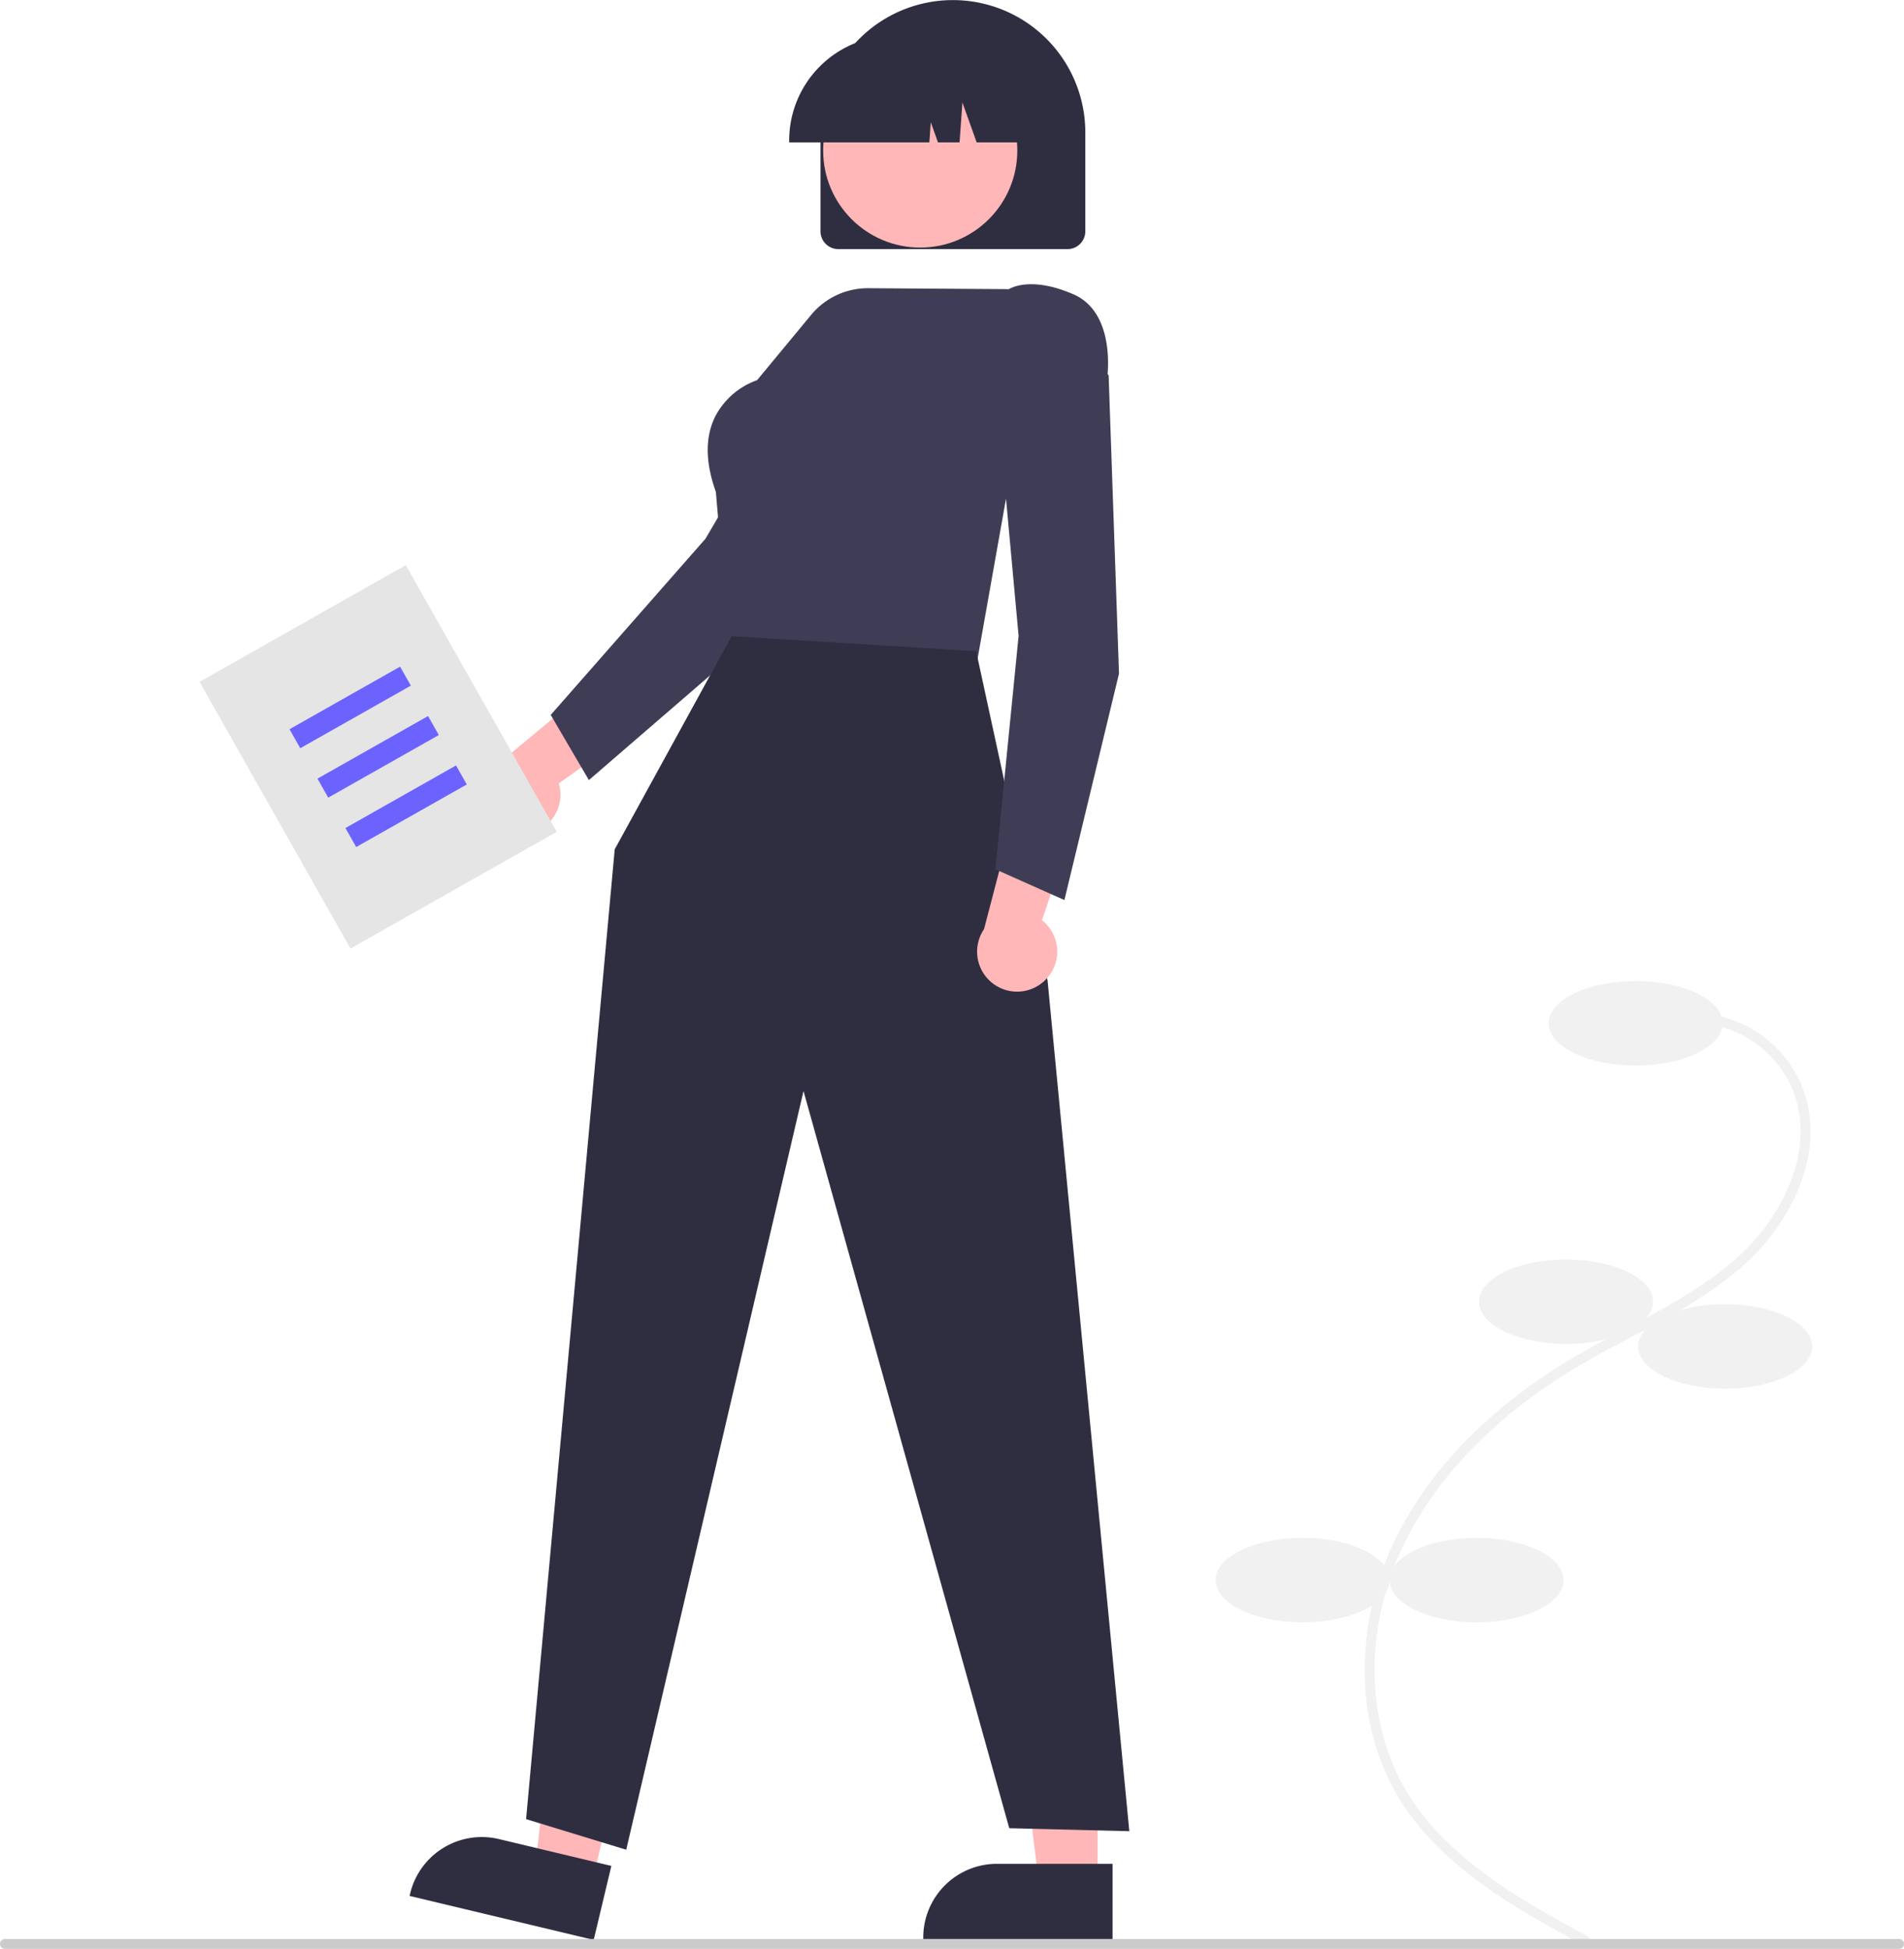 <?xml version="1.0" encoding="UTF-8" standalone="no"?>
<svg
   viewBox="0 0 383 392.016"
   version="1.1"
   xmlns="http://www.w3.org/2000/svg"
   xmlnsSvg="http://www.w3.org/2000/svg">
  <defs
     id="defs70" />
  <path
     d="m 318.741,391.407 0.951,-1.759 c -12.753,-6.897 -28.626,-15.481 -36.916,-29.567 -8.172,-13.886 -8.356,-32.743 -0.479,-49.211 6.704,-14.016 19.018,-26.572 35.611,-36.313 3.273,-1.921 6.709,-3.742 10.031,-5.503 8.031,-4.256 16.336,-8.658 23.184,-14.903 9.432,-8.601 16.568,-23.035 11.249,-35.891 a 23.856,23.856 0 0 0 -20.678,-14.467 l -0.113,1.997 a 21.861,21.861 0 0 1 18.948,13.248 c 4.943,11.947 -1.839,25.505 -10.754,33.636 -6.661,6.074 -14.852,10.415 -22.773,14.613 -3.342,1.771 -6.797,3.603 -10.108,5.546 -16.938,9.943 -29.526,22.798 -36.403,37.174 -8.16,17.061 -7.946,36.637 0.559,51.089 8.573,14.566 24.717,23.297 37.688,30.312 z"
     fill="#f1f1f1"
     id="path2" />
  <ellipse
     cx="329.02"
     cy="205.834"
     rx="17.5"
     ry="8.5"
     fill="#f1f1f1"
     id="ellipse4" />
  <ellipse
     cx="315.02"
     cy="261.834"
     rx="17.5"
     ry="8.5"
     fill="#f1f1f1"
     id="ellipse6" />
  <ellipse
     cx="347.02"
     cy="270.834"
     rx="17.5"
     ry="8.5"
     fill="#f1f1f1"
     id="ellipse8" />
  <ellipse
     cx="297.02"
     cy="317.834"
     rx="17.5"
     ry="8.5"
     fill="#f1f1f1"
     id="ellipse10" />
  <ellipse
     cx="262.02"
     cy="317.834"
     rx="17.5"
     ry="8.5"
     fill="#f1f1f1"
     id="ellipse12" />
  <path
     d="m 105.61,167.801 a 8.002,8.002 0 0 0 6.8,-10.213 l 23.139,-16.528 -13.79,-5.31 -19.859,16.509 a 8.045,8.045 0 0 0 3.71,15.541 z"
     fill="#ffb7b7"
     id="path14" />
  <path
     d="m 118.456,156.916 -7.676,-13.11 0.163,-0.186 30.971,-35.259 24.046,-41.008 20.881,2.661 0.308,6.312 -0.062,0.094 -33.175,49.87 -0.035,0.03 z"
     fill="#3f3d56"
     id="path16" />
  <path
     d="M 111.99,167.32 70.503,190.8 40.141,137.154 81.629,113.674 Z"
     fill="#e5e5e5"
     id="path18" />
  <rect
     x="-21.566"
     y="156.34"
     width="25.563"
     height="4.392"
     transform="rotate(-29.508)"
     fill="#6c63ff"
     id="rect20" />
  <rect
     x="-21.566"
     y="167.76"
     width="25.563"
     height="4.392"
     transform="rotate(-29.508)"
     fill="#6c63ff"
     id="rect22" />
  <rect
     x="-21.566"
     y="179.18"
     width="25.563"
     height="4.392"
     transform="rotate(-29.508)"
     fill="#6c63ff"
     id="rect24" />
  <polygon
     points="688.489,513.877 705.917,513.878 705.915,559.425 694.107,559.425 "
     fill="#ffb7b7"
     id="polygon26"
     transform="translate(-485.132,-180.663)" />
  <path
     d="m 223.795,390.209 -38.076,-10e-4 v -0.482 a 14.821,14.821 0 0 1 14.82,-14.82 h 9.4e-4 l 23.256,9.4e-4 z"
     fill="#2f2e41"
     id="path28" />
  <polygon
     points="597.913,510.689 614.864,514.737 604.285,559.039 592.8,556.296 "
     fill="#ffb7b7"
     id="polygon30"
     transform="translate(-485.132,-180.663)" />
  <path
     d="m 119.424,390.209 -37.035,-8.843 0.112,-0.468 a 14.821,14.821 0 0 1 17.857,-10.973 l 9.1e-4,2.2e-4 22.62,5.401 z"
     fill="#2f2e41"
     id="path32" />
  <path
     d="M 165.047,46.529 V 26.652 a 26.635,26.635 0 1 1 53.271,0 V 46.529 a 3.582,3.582 0 0 1 -3.578,3.578 h -46.115 a 3.582,3.582 0 0 1 -3.578,-3.578 z"
     fill="#2f2e41"
     id="path34" />
  <circle
     cx="185.109"
     cy="30.276"
     r="19.528"
     fill="#ffb7b7"
     id="circle36" />
  <path
     d="M 158.746,28.242 A 21.094,21.094 0 0 1 179.815,7.172 h 3.976 A 21.093,21.093 0 0 1 204.86,28.242 v 0.398 h -8.401 l -2.865,-8.024 -0.573,8.024 h -4.342 l -1.446,-4.048 -0.289,4.048 h -28.198 z"
     fill="#2f2e41"
     id="path38" />
  <path
     d="m 196.499,133.344 -49.721,-1.892 -2.78,-32.529 c -2.144,-5.954 -2.178,-11.066 -0.103,-15.194 a 15.209,15.209 0 0 1 8.397,-7.257 l 10.88,-13.14 a 14.809,14.809 0 0 1 11.498,-5.36 l 28.267,0.193 c 0.682,-0.41 4.815,-2.51 12.966,1.023 8.841,3.833 6.788,17.144 6.766,17.278 l -0.02,0.125 -0.097,0.082 -18.803,15.834 z"
     fill="#3f3d56"
     id="path40" />
  <polygon
     points="590.956,546.581 611.102,552.734 646.764,400.129 688.15,548.404 712.3,549.009 695.857,377.898 681.487,311.649 632.306,308.619 608.787,351.499 "
     fill="#2f2e41"
     id="polygon42"
     transform="translate(-485.132,-180.663)" />
  <path
     d="m 210.009,197.375 a 8.002,8.002 0 0 0 -0.421,-12.262 l 9.182,-26.912 -14.302,3.716 -6.527,24.986 a 8.045,8.045 0 0 0 12.068,10.472 z"
     fill="#ffb7b7"
     id="path44" />
  <path
     d="m 214.11,181.044 -13.876,-6.185 4.662,-46.946 -4.339,-47.339 18.524,-10 3.927,4.951 0.004,0.112 2.081,59.861 -0.011,0.045 z"
     fill="#3f3d56"
     id="path46" />
  <path
     d="M 382,392.016 H 1 a 1,1 0 0 1 0,-2 h 381 a 1,1 0 0 1 0,2 z"
     fill="#cbcbcb"
     id="path64" />
</svg>
